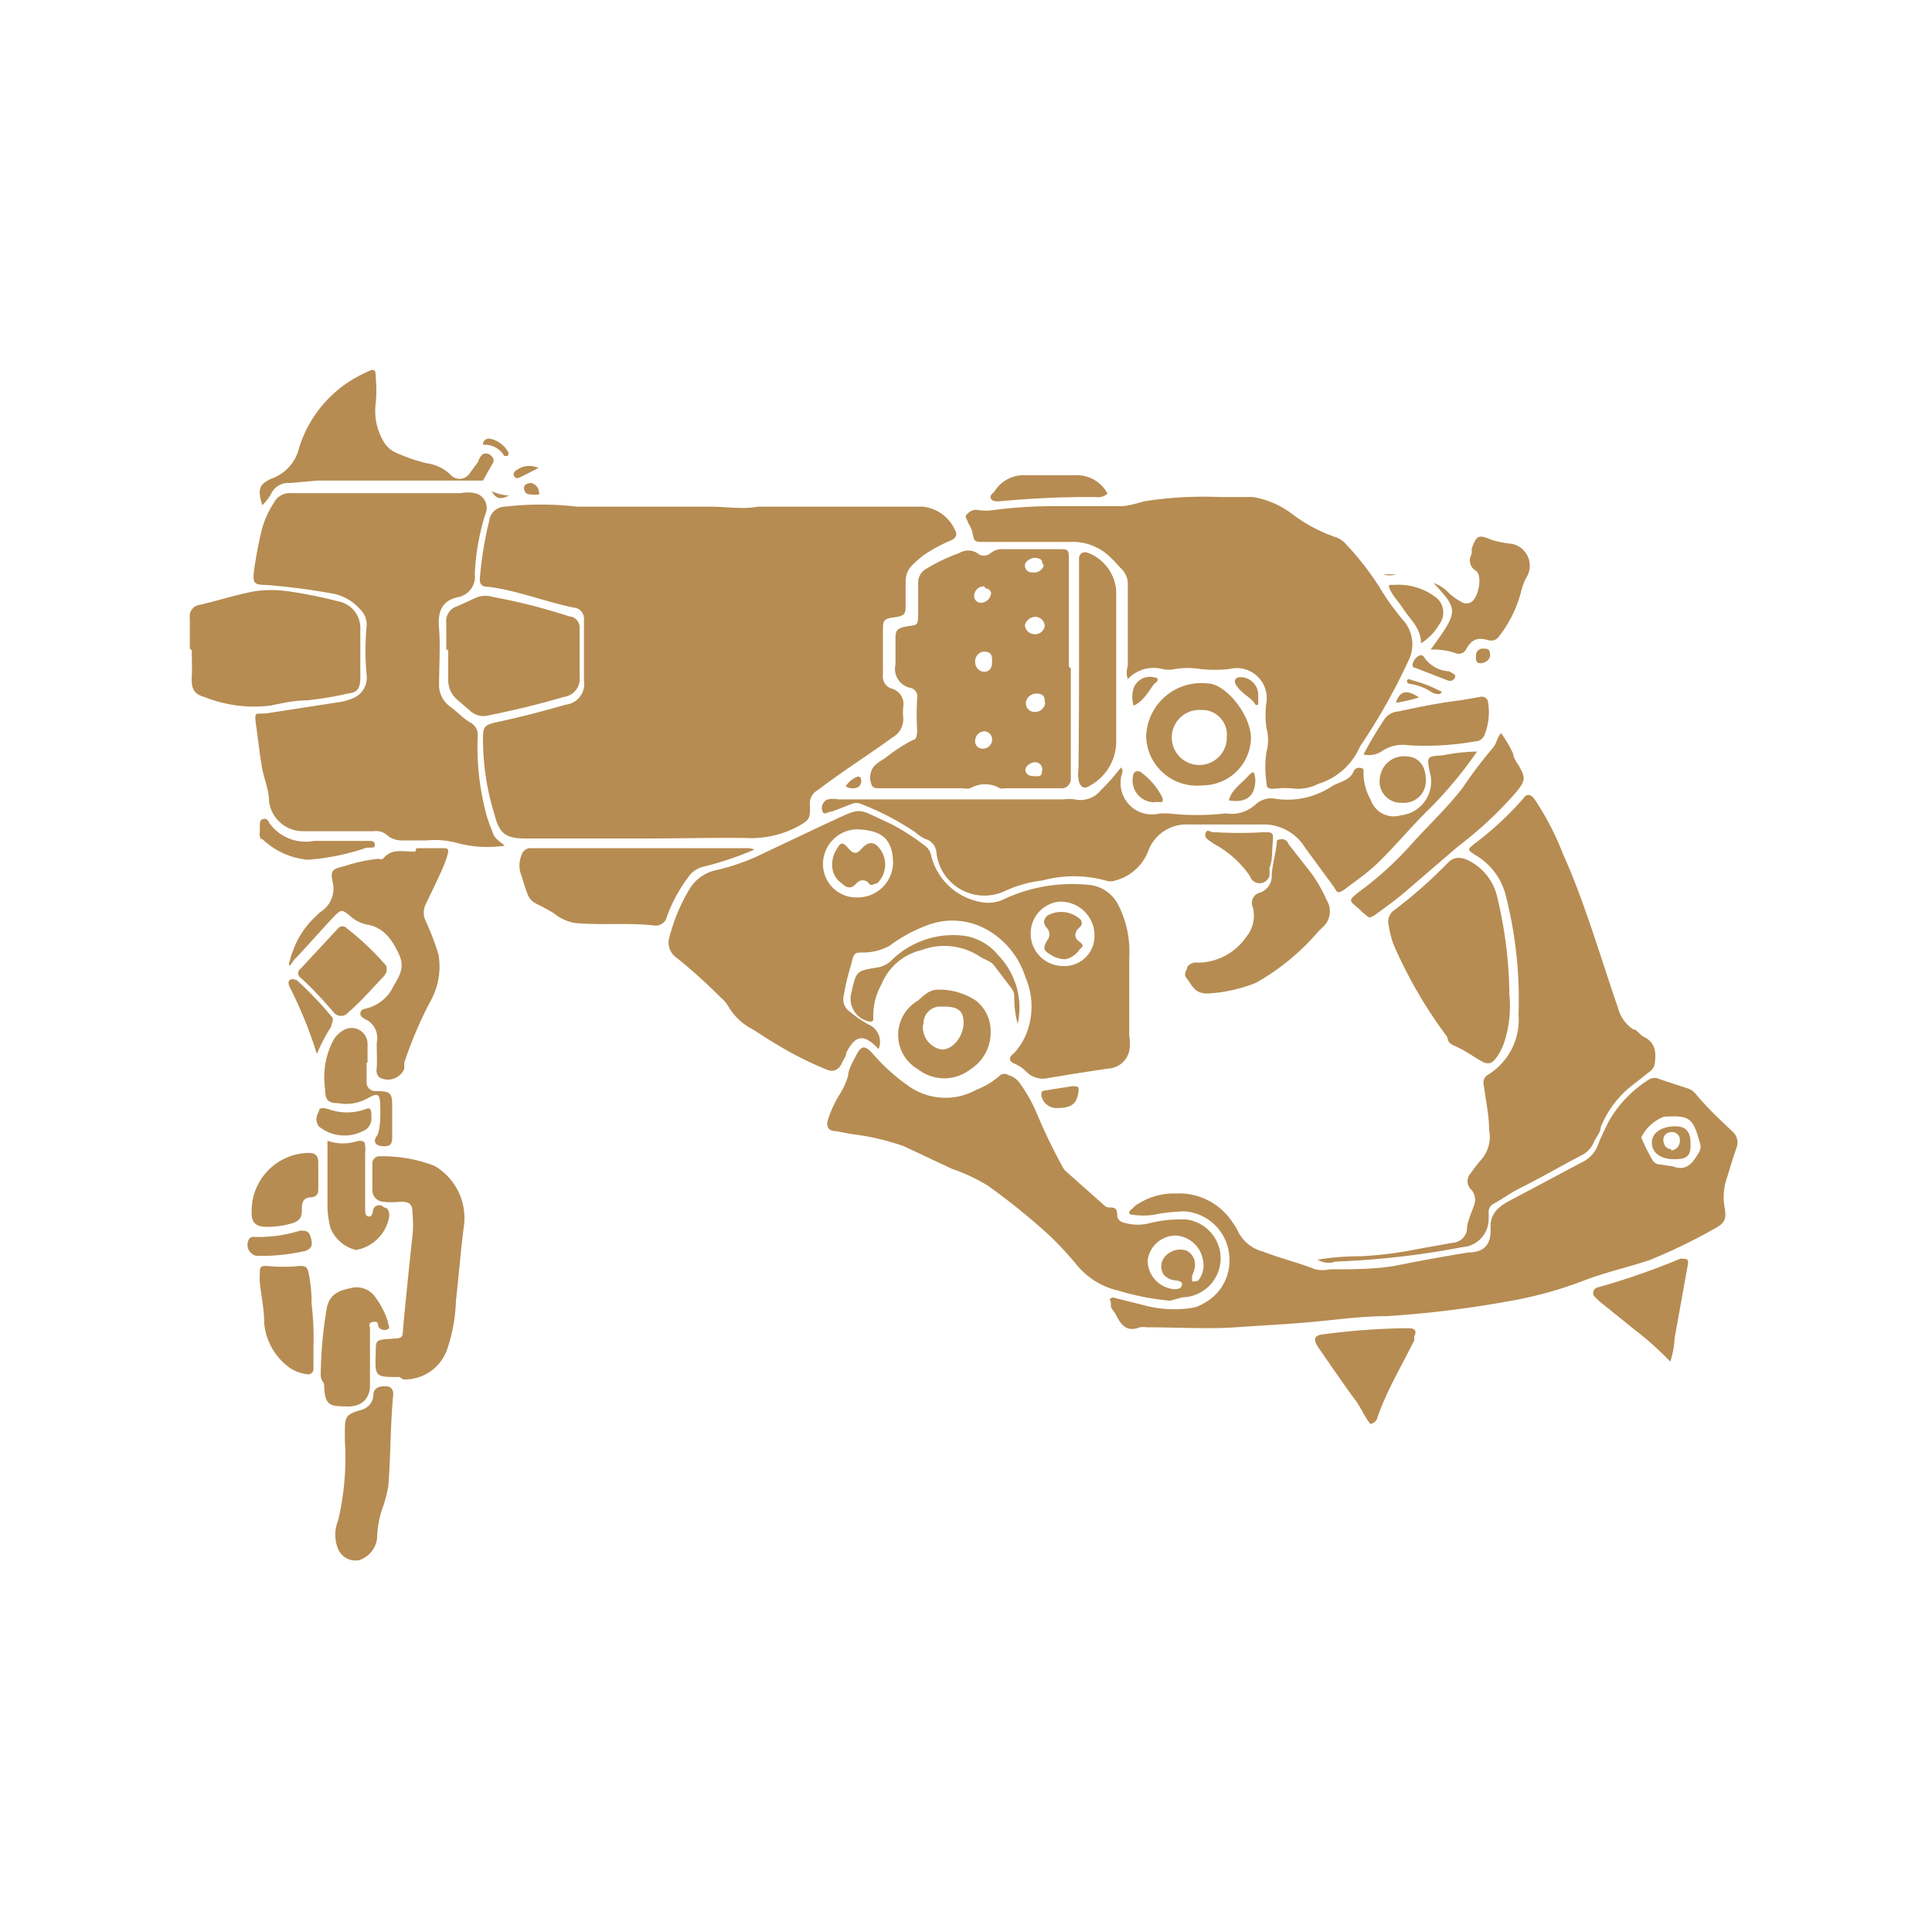 <svg xmlns="http://www.w3.org/2000/svg" class="HeroAbility-icon HeroAbility-icon--hoverState" viewBox="0 0 40 40" preserveAspectRatio="xMidYMid meet"><g id="_Group_3" data-name="&lt;Group&gt;"><g id="_Group_4" data-name="&lt;Group&gt;"><path fill="#b68c52" id="_Path_6" data-name="&lt;Path&gt;" d="M13.37,17.36H10.89c-.41,0-.55-.09-.65-.49A5.26,5.26,0,0,1,10,15.36c0-.32,0-.35.34-.42.46-.1.92-.22,1.37-.35a.43.43,0,0,0,.38-.5q0-.63,0-1.25a.23.23,0,0,0-.21-.26c-.59-.12-1.15-.35-1.76-.43-.17,0-.2-.07-.18-.23a7.38,7.38,0,0,1,.19-1.14.33.33,0,0,1,.32-.29,6.53,6.53,0,0,1,1.5,0h.26c.83,0,1.66,0,2.48,0,.35,0,.69.06,1,0,.7,0,1.39,0,2.09,0l1.32,0a.82.82,0,0,1,.67.48c.07.12,0,.19-.11.23a3.22,3.22,0,0,0-.53.29,1.77,1.77,0,0,0-.23.2.46.46,0,0,0-.15.35c0,.16,0,.33,0,.49s0,.22-.23.25-.24.07-.24.27,0,.62,0,.93a.26.26,0,0,0,.19.28.33.33,0,0,1,.23.38,1.09,1.09,0,0,0,0,.21.43.43,0,0,1-.21.41c-.51.37-1.05.71-1.56,1.1a.31.31,0,0,0-.16.32c0,.26,0,.29-.23.42a2.05,2.05,0,0,1-1.09.25C14.83,17.34,14.1,17.36,13.37,17.36Z"></path><path fill="#b68c52" id="_Path_7" data-name="&lt;Path&gt;" d="M23.35,14.06a.42.42,0,0,1,0-.27c0-.56,0-1.11,0-1.67a.44.44,0,0,0-.14-.35c-.07-.07-.13-.15-.21-.22a1.1,1.1,0,0,0-.83-.33c-.59,0-1.19,0-1.79,0-.21,0-.21,0-.25-.21a.7.7,0,0,0-.09-.19c0-.06-.1-.12,0-.19a.22.22,0,0,1,.21-.07,1.05,1.05,0,0,0,.32,0,9.75,9.75,0,0,1,1.13-.08c.52,0,1,0,1.55,0a2.4,2.4,0,0,0,.43-.1,8,8,0,0,1,1.57-.09c.23,0,.45,0,.69,0a1.85,1.85,0,0,1,.81.35,3.23,3.23,0,0,0,.87.47.51.51,0,0,1,.25.16,6,6,0,0,1,.68.87,5.11,5.11,0,0,0,.5.7.75.75,0,0,1,.11.84,12.48,12.48,0,0,1-1,1.77l0,0a1.38,1.38,0,0,1-.87.78.91.91,0,0,1-.47.1,1.75,1.75,0,0,0-.44,0c-.11,0-.16,0-.16-.14a2.17,2.17,0,0,1,0-.62.94.94,0,0,0,0-.5,1.89,1.89,0,0,1,0-.53.62.62,0,0,0-.76-.69,2.63,2.63,0,0,1-.62,0,1.61,1.61,0,0,0-.5,0,.63.63,0,0,1-.28,0A.73.73,0,0,0,23.35,14.06Z"></path><path fill="#b68c52" id="_Path_8" data-name="&lt;Path&gt;" d="M10.45,17.51a2.46,2.46,0,0,1-1-.06,1.73,1.73,0,0,0-.62-.05H8.3A.47.47,0,0,1,8,17.28a.33.33,0,0,0-.26-.07H6.26a.71.71,0,0,1-.69-.62c0-.24-.11-.48-.15-.72s-.08-.58-.12-.87,0-.21.21-.23L7,14.54a1,1,0,0,0,.27-.07.46.46,0,0,0,.32-.5,5.42,5.42,0,0,1,0-1,.43.43,0,0,0-.13-.35,1,1,0,0,0-.63-.34,13.28,13.28,0,0,0-1.33-.17c-.25,0-.27-.05-.24-.3a8.45,8.45,0,0,1,.17-.88,1.93,1.93,0,0,1,.24-.52.37.37,0,0,1,.36-.2H9.53a.82.82,0,0,1,.3,0,.31.31,0,0,1,.22.43,4.82,4.82,0,0,0-.22,1.25.43.43,0,0,1-.33.47l0,0c-.36.07-.44.31-.41.65s0,.8,0,1.21a.56.56,0,0,0,.23.41c.14.1.26.24.42.33a.29.29,0,0,1,.15.29,5.42,5.42,0,0,0,.15,1.5,2.92,2.92,0,0,0,.16.48C10.23,17.36,10.35,17.42,10.45,17.51Z"></path><path fill="#b68c52" id="_Compound_Path_3" data-name="&lt;Compound Path&gt;" d="M18.19,21.72c-.3-.32-.48-.3-.67.08,0,.07-.06.14-.09.21s-.12.21-.3.14a7,7,0,0,1-.92-.45c-.21-.12-.41-.25-.61-.38a1.24,1.24,0,0,1-.53-.5.72.72,0,0,0-.15-.17,11.32,11.32,0,0,0-.91-.82.38.38,0,0,1-.15-.43,3.73,3.73,0,0,1,.42-1,.84.84,0,0,1,.53-.38,4.48,4.48,0,0,0,.82-.27l1.46-.69c.81-.37.6-.34,1.36,0a4.86,4.86,0,0,1,.7.45.33.33,0,0,1,.13.21,1.29,1.29,0,0,0,1,.95.76.76,0,0,0,.52-.06,3.34,3.34,0,0,1,1.74-.29.76.76,0,0,1,.62.43,2.12,2.12,0,0,1,.22,1.07c0,.54,0,1.08,0,1.62a.94.94,0,0,1,0,.32.47.47,0,0,1-.4.36c-.43.06-.86.13-1.28.2a.48.48,0,0,1-.45-.13.78.78,0,0,0-.25-.17c-.12-.05-.12-.13,0-.22a1.43,1.43,0,0,0,.23-.35,1.53,1.53,0,0,0,0-1.22,1.72,1.72,0,0,0-.83-1,1.45,1.45,0,0,0-1.21-.07,3.08,3.08,0,0,0-.77.42,1.13,1.13,0,0,1-.51.14c-.23,0-.23,0-.29.26a4.43,4.43,0,0,0-.15.63.31.31,0,0,0,.13.34,2.33,2.33,0,0,0,.38.26A.39.39,0,0,1,18.19,21.72Zm.3-3.84c0-.57-.3-.69-.75-.71a.72.72,0,0,0-.7.75.69.69,0,0,0,.73.66A.73.73,0,0,0,18.49,17.87Zm4.17,1.52a.7.7,0,0,0-.75-.73.66.66,0,0,0-.57.62A.67.67,0,0,0,22,20,.62.62,0,0,0,22.66,19.4Z"></path><path fill="#b68c52" id="_Compound_Path_4" data-name="&lt;Compound Path&gt;" d="M24.34,24.71a1.32,1.32,0,0,1,1.18.6,1,1,0,0,1,.12.2.79.79,0,0,0,.5.4c.36.14.74.23,1.09.37a.68.68,0,0,0,.3,0c.48,0,1,0,1.44-.09s1-.19,1.44-.26c.26,0,.44-.12.45-.41,0,0,0-.09,0-.13,0-.31.23-.45.47-.57l1.41-.75a.65.65,0,0,0,.35-.38c.06-.16.14-.31.21-.46a2.47,2.47,0,0,1,.84-.88.24.24,0,0,1,.24,0l.55.18a.36.36,0,0,1,.17.11c.23.28.5.53.76.78a.3.3,0,0,1,.09.35c-.07.2-.13.4-.19.6a1.2,1.2,0,0,0-.06.59c.06.32,0,.37-.26.51a11.43,11.43,0,0,1-1.29.62c-.45.15-.91.25-1.35.42a8.31,8.31,0,0,1-1.56.43,22.08,22.08,0,0,1-2.53.31c-.52,0-1,.07-1.55.12s-1,.07-1.57.11-1.24,0-1.85,0a.43.43,0,0,0-.14,0c-.23.09-.36,0-.47-.21S23,27.12,23,27s-.06-.08,0-.12.07,0,.11,0l.56.14a2.42,2.42,0,0,0,1,.06.63.63,0,0,0,.24-.09,1,1,0,0,0,.54-1,1,1,0,0,0-.92-.91,3.55,3.55,0,0,0-.64.07,1.45,1.45,0,0,1-.44,0c-.08,0-.11-.06,0-.13a.31.31,0,0,1,.09-.08A1.38,1.38,0,0,1,24.34,24.71Zm10.3-.56c.29.11.42-.09.55-.32a.23.23,0,0,0,0-.18c-.14-.51-.21-.56-.74-.53h0a.88.88,0,0,0-.47.43.08.08,0,0,0,0,0,4,4,0,0,0,.24.48.19.19,0,0,0,.16.08Z"></path><path fill="#b68c52" id="_Path_9" data-name="&lt;Path&gt;" d="M27.28,26.08a5.31,5.31,0,0,1,.88-.07,7.76,7.76,0,0,0,1.19-.15l.73-.13a.32.32,0,0,0,.29-.25c0-.19.1-.37.16-.56a.31.31,0,0,0-.08-.3.24.24,0,0,1,0-.33,2.79,2.79,0,0,1,.2-.26.72.72,0,0,0,.18-.64c0-.31-.07-.61-.11-.92a.19.19,0,0,1,.09-.22A1.34,1.34,0,0,0,31.44,21a8.68,8.68,0,0,0-.27-2.48,1.34,1.34,0,0,0-.63-.82c-.16-.11-.17-.11,0-.24a6.62,6.62,0,0,0,1-.93c.07-.1.14-.09.22,0a5.79,5.79,0,0,1,.6,1.15c.45,1,.77,2.12,1.14,3.19a.76.76,0,0,0,.31.44c.08,0,.14.12.23.16.24.12.25.33.22.55a.25.25,0,0,1-.11.17l-.29.23a2.1,2.1,0,0,0-.72.92c0,.1-.09.2-.14.3a.51.51,0,0,1-.24.27c-.44.23-.87.48-1.31.7-.18.09-.34.21-.52.31a.19.19,0,0,0-.11.18,1.14,1.14,0,0,1,0,.16.58.58,0,0,1-.54.56,17.23,17.23,0,0,1-2.63.3A.43.43,0,0,1,27.28,26.08Z"></path><path fill="#b68c52" id="_Compound_Path_5" data-name="&lt;Compound Path&gt;" d="M22.17,13.84q0,1.06,0,2.11c0,.06,0,.12,0,.19s-.07.19-.2.18c-.39,0-.77,0-1.16,0a.23.23,0,0,1-.11,0,.6.6,0,0,0-.61,0,.41.41,0,0,1-.16,0H18.21c-.07,0-.15,0-.17-.09a.37.37,0,0,1,.06-.37,1.11,1.11,0,0,1,.22-.16,3.66,3.66,0,0,1,.58-.38c.08,0,.08-.11.09-.18a5.3,5.3,0,0,1,0-.69.18.18,0,0,0-.15-.21.4.4,0,0,1-.3-.48c0-.17,0-.34,0-.51s0-.24.23-.28.24,0,.24-.3,0-.39,0-.58a.33.33,0,0,1,.16-.31,3.82,3.82,0,0,1,.69-.33.35.35,0,0,1,.37,0,.21.21,0,0,0,.28,0,.38.38,0,0,1,.26-.08h1.14c.21,0,.22,0,.22.23q0,1.1,0,2.2Zm-.54.7c0-.09,0-.17-.16-.18a.22.22,0,0,0-.23.18.18.18,0,0,0,.18.2A.21.21,0,0,0,21.64,14.55Zm-1.09-.85c0-.1,0-.19-.16-.2a.2.2,0,0,0-.19.21.2.2,0,0,0,.19.21C20.51,13.9,20.54,13.81,20.54,13.69Zm.9-.92a.23.23,0,0,0-.22.17.2.2,0,0,0,.19.19.2.2,0,0,0,.22-.17A.2.2,0,0,0,21.44,12.77Zm-1.06,2.37a.2.2,0,0,0-.19.19.15.15,0,0,0,.15.17.19.19,0,0,0,.2-.17A.17.17,0,0,0,20.38,15.14Zm0-3a.2.2,0,0,0-.21.18.14.14,0,0,0,.15.16.22.22,0,0,0,.2-.21A.13.13,0,0,0,20.4,12.18Zm1.2-.48c0-.08-.06-.1-.14-.11s-.23.07-.22.16a.14.14,0,0,0,.15.14A.21.21,0,0,0,21.61,11.71Zm0,4.27a.15.15,0,0,0-.15-.15c-.09,0-.2.08-.2.16s.08.13.16.13S21.56,16.09,21.57,16Z"></path><path fill="#b68c52" id="_Path_10" data-name="&lt;Path&gt;" d="M30.58,15.56a8.45,8.45,0,0,1-1,1.2c-.38.37-.71.78-1.09,1.14-.19.18-.41.33-.62.49s-.19.05-.27-.05l-.58-.79a1,1,0,0,0-.89-.48c-.51,0-1,0-1.53,0a.84.84,0,0,0-.82.53,1,1,0,0,1-.69.63.29.29,0,0,1-.2,0,2.49,2.49,0,0,0-1.31,0,2.53,2.53,0,0,0-.8.23,1,1,0,0,1-1.39-.79.32.32,0,0,0-.23-.3.72.72,0,0,1-.21-.14,5.76,5.76,0,0,0-1.11-.58.25.25,0,0,0-.22,0l-.39.15c-.08,0-.17.09-.2,0a.19.19,0,0,1,.11-.25.52.52,0,0,1,.21,0h4.67a.93.93,0,0,1,.23,0,.54.54,0,0,0,.55-.2c.15-.14.28-.3.41-.46.07.08,0,.14,0,.21a.65.65,0,0,0,.81.74c.05,0,.11,0,.16,0a5.28,5.28,0,0,0,1.2,0,.73.73,0,0,0,.61-.18.48.48,0,0,1,.43-.12,1.67,1.67,0,0,0,1.17-.27c.16-.09.36-.11.44-.31a.12.12,0,0,1,.14-.06c.08,0,.06.08.06.13a1.14,1.14,0,0,0,.15.53.5.5,0,0,0,.62.32.7.7,0,0,0,.6-.9c-.06-.32-.06-.32.26-.34A4,4,0,0,1,30.58,15.56Z"></path><path fill="#b68c52" id="_Compound_Path_6" data-name="&lt;Compound Path&gt;" d="M24.23,26.93a5.32,5.32,0,0,1-1.08-.21,1.56,1.56,0,0,1-.88-.56,7.64,7.64,0,0,0-.52-.56,13.37,13.37,0,0,0-1.31-1.06,3.68,3.68,0,0,0-.73-.34l-1-.47a5,5,0,0,0-1.08-.25l-.32-.06c-.18,0-.22-.12-.15-.29a2.21,2.21,0,0,1,.23-.48,1.55,1.55,0,0,0,.17-.38c0-.12.08-.25.14-.37.13-.27.2-.28.4-.05a3.9,3.9,0,0,0,.69.62,1.32,1.32,0,0,0,1.43.09,1.59,1.59,0,0,0,.49-.3.15.15,0,0,1,.17,0,.43.43,0,0,1,.23.16,3.12,3.12,0,0,1,.35.62A12,12,0,0,0,22,24.16a.35.35,0,0,0,.09.11l.8.71A.2.2,0,0,0,23,25c.1,0,.13.05.13.15s.07.15.16.17a1,1,0,0,0,.53,0,2.64,2.64,0,0,1,.76-.07.82.82,0,0,1,.68.66.81.81,0,0,1-.78.95Zm-.47-.83a.6.6,0,0,0,.54.59c.07,0,.15,0,.17-.08s-.07-.09-.12-.1a.38.38,0,0,1-.25-.11.31.31,0,0,1,0-.36.42.42,0,0,1,.46-.15.32.32,0,0,1,.18.32.55.55,0,0,1-.06.2s0,.08,0,.11.09,0,.12,0a.49.49,0,0,0,.11-.41.61.61,0,0,0-.58-.53A.59.59,0,0,0,23.76,26.1Z"></path><path fill="#b68c52" id="_Path_11" data-name="&lt;Path&gt;" d="M3.93,13.43c0-.21,0-.42,0-.63a.24.24,0,0,1,.22-.28c.38-.09.75-.21,1.13-.28a2.44,2.44,0,0,1,.67,0A9,9,0,0,1,7,12.45a.56.56,0,0,1,.46.58c0,.32,0,.65,0,1s-.17.3-.35.35a6.78,6.78,0,0,1-.76.12c-.25,0-.51.06-.76.11a2.79,2.79,0,0,1-1.36-.18c-.22-.06-.27-.18-.26-.41s0-.37,0-.56Z"></path><path fill="#b68c52" id="_Path_12" data-name="&lt;Path&gt;" d="M31.25,20.59a2.41,2.41,0,0,1-.11,1,1.24,1.24,0,0,1-.16.31c-.08.1-.15.16-.31.07s-.35-.23-.54-.31-.13-.13-.18-.21a9.46,9.46,0,0,1-1.1-1.9,2.1,2.1,0,0,1-.1-.4.29.29,0,0,1,.12-.31c.4-.3.77-.63,1.13-1,.1-.09.24-.12.45,0a1.12,1.12,0,0,1,.55.74A8.9,8.9,0,0,1,31.25,20.59Z"></path><path fill="#b68c52" id="_Path_13" data-name="&lt;Path&gt;" d="M8.62,17.56l.5,0c.18,0,.19,0,.12.22s-.28.63-.43.95a.39.39,0,0,0,0,.33,5.17,5.17,0,0,1,.27.71,1.48,1.48,0,0,1-.19,1,8.54,8.54,0,0,0-.52,1.23l0,.13a.37.37,0,0,1-.49.19c-.09-.05-.09-.14-.08-.22s0-.34,0-.51a.43.43,0,0,0-.24-.49s-.11-.05-.1-.12.06-.09.12-.1a.84.84,0,0,0,.57-.47c.12-.2.23-.38.12-.63s-.29-.56-.63-.63A.76.76,0,0,1,7.29,19c-.22-.19-.22-.18-.4,0l-.72.79-.08.08S6,20,6,20a.09.09,0,0,1,0-.1,1.09,1.09,0,0,1,.06-.2,1.8,1.8,0,0,1,.48-.73l.08-.08a.57.57,0,0,0,.27-.62c-.06-.26,0-.28.25-.34a3.2,3.2,0,0,1,.7-.15.12.12,0,0,0,.09,0c.18-.23.43-.14.67-.15Z"></path><path fill="#b68c52" id="_Path_14" data-name="&lt;Path&gt;" d="M9.24,13.46c0-.19,0-.37,0-.56a.32.32,0,0,1,.23-.35l.42-.19a.55.55,0,0,1,.32,0,12.14,12.14,0,0,1,1.57.4A.23.23,0,0,1,12,13c0,.34,0,.68,0,1a.38.38,0,0,1-.33.43c-.51.15-1,.27-1.55.38a.4.4,0,0,1-.37-.08l-.28-.24a.53.53,0,0,1-.19-.41q0-.31,0-.63Z"></path><path fill="#b68c52" id="_Path_15" data-name="&lt;Path&gt;" d="M8.27,28.51c-.51,0-.51,0-.49-.51,0-.25,0-.26.29-.28s.26,0,.28-.27c.06-.62.12-1.24.19-1.86a2.6,2.6,0,0,0,0-.48c0-.18-.06-.23-.25-.23a1.51,1.51,0,0,1-.37,0,.24.24,0,0,1-.21-.26c0-.17,0-.34,0-.51a.15.15,0,0,1,.17-.17A2.94,2.94,0,0,1,9,24.14a1.25,1.25,0,0,1,.61,1.2c-.07.53-.11,1.06-.17,1.59a3.43,3.43,0,0,1-.18,1,.93.93,0,0,1-.91.63Z"></path><path fill="#b68c52" id="_Path_16" data-name="&lt;Path&gt;" d="M15.62,17.59a6.74,6.74,0,0,1-1.08.36.52.52,0,0,0-.29.21,3.15,3.15,0,0,0-.44.81.24.24,0,0,1-.28.19c-.54-.06-1.08,0-1.62-.05a.92.92,0,0,1-.44-.2c-.54-.33-.47-.12-.67-.77a.56.56,0,0,1,0-.44.19.19,0,0,1,.19-.14h4.46A.39.39,0,0,1,15.62,17.59Z"></path><path fill="#b68c52" id="_Path_17" data-name="&lt;Path&gt;" d="M5.43,10.46c-.1-.33-.07-.43.19-.55a.89.89,0,0,0,.57-.63A2.53,2.53,0,0,1,7.58,7.71c.17-.09.2-.07.2.12a2.7,2.7,0,0,1,0,.51,1.23,1.23,0,0,0,.15.78.56.56,0,0,0,.31.27,3.45,3.45,0,0,0,.59.2.89.89,0,0,1,.49.23.25.25,0,0,0,.39,0l.19-.26A.3.3,0,0,1,10,9.4a.16.16,0,0,1,.19.06.11.11,0,0,1,0,.15L10,9.95s-.08,0-.12,0c-1.1,0-2.2,0-3.3,0L6,10a.39.39,0,0,0-.38.21A.93.93,0,0,1,5.43,10.46Z"></path><path fill="#b68c52" id="_Path_18" data-name="&lt;Path&gt;" d="M25,20.57c-.28,0-.32-.18-.42-.3s0-.17,0-.25a.23.23,0,0,1,.22-.09,1.22,1.22,0,0,0,1-.53.69.69,0,0,0,.14-.61.22.22,0,0,1,.15-.31.36.36,0,0,0,.24-.32c0-.2.06-.4.09-.6s0-.16.07-.18.15,0,.19.1l.47.6a3.19,3.19,0,0,1,.32.56.44.44,0,0,1-.1.57l-.08.08A4.79,4.79,0,0,1,26,20.35,3.18,3.18,0,0,1,25,20.57Z"></path><path fill="#b68c52" id="_Path_19" data-name="&lt;Path&gt;" d="M22.34,13.86q0-1,0-2.09c0-.07,0-.14,0-.21s.06-.15.17-.12a.91.91,0,0,1,.6.8c0,1,0,2.09,0,3.14a1.05,1.05,0,0,1-.55.89c-.13.09-.21,0-.23-.13s0-.19,0-.28Q22.34,14.86,22.34,13.86Z"></path><path fill="#b68c52" id="_Path_20" data-name="&lt;Path&gt;" d="M31.08,15.18a2.54,2.54,0,0,1,.25.43c0,.08.07.17.12.25.14.25.13.3-.05.53a8,8,0,0,1-1.22,1.14l-1,.86c-.2.18-.42.34-.64.5s-.18.11-.33,0l-.08-.08c-.21-.17-.21-.17,0-.34a6.93,6.93,0,0,0,1.1-1c.35-.39.74-.75,1.06-1.17a9.06,9.06,0,0,1,.63-.83C31,15.36,31,15.25,31.08,15.18Z"></path><path fill="#b68c52" id="_Path_21" data-name="&lt;Path&gt;" d="M7.14,29.82s0-.08,0-.12c0-.37,0-.41.34-.51a.33.33,0,0,0,.25-.3c0-.15.11-.19.24-.19s.18.07.17.19c-.06.62-.05,1.25-.1,1.87a2.53,2.53,0,0,1-.13.49,2,2,0,0,0-.1.54.54.54,0,0,1-.37.51A.39.39,0,0,1,7,32.07a.78.78,0,0,1,0-.59A5.61,5.61,0,0,0,7.14,29.82Z"></path><path fill="#b68c52" id="_Path_22" data-name="&lt;Path&gt;" d="M29.62,13.45c.58-.8.58-.82.06-1.38a.79.79,0,0,1,.31.2,1.23,1.23,0,0,0,.28.2.18.18,0,0,0,.18,0c.16-.08.25-.55.11-.65a.25.25,0,0,1-.09-.35,1.06,1.06,0,0,0,0-.11c.1-.28.14-.3.42-.18a2.17,2.17,0,0,0,.41.08.46.46,0,0,1,.3.7,1.17,1.17,0,0,0-.11.3,2.54,2.54,0,0,1-.45.91.2.2,0,0,1-.24.08c-.23-.06-.33,0-.44.18a.17.17,0,0,1-.23.09A1.41,1.41,0,0,0,29.62,13.45Z"></path><path fill="#b68c52" id="_Compound_Path_7" data-name="&lt;Compound Path&gt;" d="M23.73,15.25A1.14,1.14,0,0,1,25,14.15c.37,0,.88.63.9,1.11a1,1,0,0,1-1,1A1.05,1.05,0,0,1,23.73,15.25Zm1.14-.55a.57.57,0,1,0,.53.55A.51.51,0,0,0,24.87,14.7Z"></path><path fill="#b68c52" id="_Path_23" data-name="&lt;Path&gt;" d="M6.64,28.46a8.73,8.73,0,0,1,.13-1.4c.07-.3.3-.35.53-.4a.47.47,0,0,1,.48.21,1.69,1.69,0,0,1,.25.49c0,.06.06.13,0,.16a.15.15,0,0,1-.2-.06l0,0c0-.05,0-.11-.11-.09s-.06.08-.06.14,0,.34,0,.51,0,.45,0,.67-.13.44-.48.43-.46,0-.47-.47C6.64,28.55,6.64,28.5,6.64,28.46Z"></path><path fill="#b68c52" id="_Path_24" data-name="&lt;Path&gt;" d="M28.37,29.48c-.12-.15-.19-.33-.3-.48-.26-.35-.51-.72-.76-1.08-.14-.2-.11-.28.13-.3a14.28,14.28,0,0,1,1.62-.12h.12c.11,0,.16.06.1.17l0,.08c-.26.53-.55,1-.76,1.59A.17.17,0,0,1,28.37,29.48Z"></path><path fill="#b68c52" id="_Compound_Path_8" data-name="&lt;Compound Path&gt;" d="M20.51,21.35a.9.9,0,0,1-.42.79.88.88,0,0,1-1.08,0A.82.82,0,0,1,19,20.72c.12-.1.24-.24.44-.23a1.36,1.36,0,0,1,.77.23A.8.8,0,0,1,20.51,21.35Zm-1.4-.14a.47.47,0,0,0,.39.52c.24,0,.46-.29.45-.58s-.21-.31-.45-.31A.35.35,0,0,0,19.12,21.21Z"></path><path fill="#b68c52" id="_Path_25" data-name="&lt;Path&gt;" d="M34.58,28.19a6.34,6.34,0,0,0-.75-.67l-.72-.58-.1-.1c-.06-.08,0-.16.05-.18a14.94,14.94,0,0,0,1.73-.6c.14,0,.18,0,.15.15-.09.5-.18,1-.27,1.5A1.67,1.67,0,0,1,34.58,28.19Z"></path><path fill="#b68c52" id="_Path_26" data-name="&lt;Path&gt;" d="M6.49,27.89l0,.46a.11.11,0,0,1-.14.1A.8.8,0,0,1,6,28.32a1.28,1.28,0,0,1-.53-.93c0-.28-.06-.55-.09-.83a1.62,1.62,0,0,1,0-.21c0-.09,0-.15.15-.14a3.19,3.19,0,0,0,.67,0c.11,0,.16,0,.19.15a2.87,2.87,0,0,1,.06.62A6.08,6.08,0,0,1,6.49,27.89Z"></path><path fill="#b68c52" id="_Path_27" data-name="&lt;Path&gt;" d="M6.78,23.62a1,1,0,0,0,.64,0c.09,0,.13,0,.14.1s0,.14,0,.21c0,.37,0,.74,0,1.11,0,.05,0,.12.05.14s.09,0,.11-.09A.13.13,0,0,1,7.95,25c.09,0,.11.1.11.18a.85.85,0,0,1-.69.7.77.77,0,0,1-.53-.46A2,2,0,0,1,6.78,25C6.78,24.55,6.78,24.1,6.78,23.62Z"></path><path fill="#b68c52" id="_Path_28" data-name="&lt;Path&gt;" d="M28.23,15.62a8.43,8.43,0,0,1,.44-.74.38.38,0,0,1,.28-.15c.42-.09.85-.18,1.28-.23l.41-.07a.13.13,0,0,1,.17.12,1.27,1.27,0,0,1-.08.68.21.21,0,0,1-.19.12,5.93,5.93,0,0,1-1.38.08.77.77,0,0,0-.53.11A.49.49,0,0,1,28.23,15.62Z"></path><path fill="#b68c52" id="_Path_29" data-name="&lt;Path&gt;" d="M8,20.13a.46.46,0,0,1-.06.09c-.24.25-.47.52-.73.74a.19.19,0,0,1-.3,0c-.22-.25-.44-.5-.69-.72a.11.11,0,0,1,0-.18L7,19.22a.12.12,0,0,1,.18,0A5.58,5.58,0,0,1,8,20,.36.36,0,0,1,8,20.13Z"></path><path fill="#b68c52" id="_Path_30" data-name="&lt;Path&gt;" d="M7.59,22c0,.13,0,.26,0,.39a.18.18,0,0,0,.18.2c.37,0,.35.05.35.45,0,.17,0,.34,0,.51s-.07.19-.21.18-.19-.1-.11-.21.08-.46.07-.69-.11-.17-.26-.09a.91.91,0,0,1-.61.1c-.22,0-.27-.08-.27-.3a1.65,1.65,0,0,1,.17-1,.56.56,0,0,1,.21-.21.33.33,0,0,1,.5.28c0,.13,0,.26,0,.39Z"></path><path fill="#b68c52" id="_Path_31" data-name="&lt;Path&gt;" d="M6.59,24.35c0,.08,0,.17,0,.25s0,.18-.16.19-.18.11-.18.24,0,.25-.25.31a1.77,1.77,0,0,1-.48.06c-.23,0-.32-.09-.31-.32a1.2,1.2,0,0,1,1.18-1.21c.14,0,.2.06.2.2S6.59,24.25,6.59,24.35Z"></path><path fill="#b68c52" id="_Path_32" data-name="&lt;Path&gt;" d="M21.07,21.2a2,2,0,0,1-.07-.55.29.29,0,0,0-.06-.19L20.59,20c-.08-.11-.21-.13-.31-.2a1.34,1.34,0,0,0-1.2-.13,1.19,1.19,0,0,0-.83.71,1.33,1.33,0,0,0-.17.68c0,.08,0,.11-.12.08a.48.48,0,0,1-.33-.6v0c.1-.44.1-.44.54-.51a.54.54,0,0,0,.28-.14A1.82,1.82,0,0,1,20,19.38a1.13,1.13,0,0,1,.67.4A1.56,1.56,0,0,1,21.07,21.2Z"></path><path fill="#b68c52" id="_Path_33" data-name="&lt;Path&gt;" d="M22.93,10.22a.29.29,0,0,1-.25.07,19.93,19.93,0,0,0-2,.09c-.06,0-.13,0-.16-.05s0-.1.06-.14a.71.71,0,0,1,.66-.35h1A.72.72,0,0,1,22.93,10.22Z"></path><path fill="#b68c52" id="_Path_34" data-name="&lt;Path&gt;" d="M25.16,17.23a8.38,8.38,0,0,0,1,0c.19,0,.21,0,.19.22s0,.35-.07.53a.62.62,0,0,1,0,.16.21.21,0,0,1-.4,0,2.11,2.11,0,0,0-.75-.67l0,0c-.07-.06-.21-.11-.17-.22S25.06,17.25,25.16,17.23Z"></path><path fill="#b68c52" id="_Path_35" data-name="&lt;Path&gt;" d="M5.38,17.17s0,0,0-.07,0-.12.06-.14.1,0,.13.07a.92.92,0,0,0,.93.38c.32,0,.65,0,1,0h.16s.1,0,.1.07,0,.06-.08.07l-.09,0a4.76,4.76,0,0,1-1.22.25,1.56,1.56,0,0,1-.93-.42C5.35,17.36,5.38,17.25,5.38,17.17Z"></path><path fill="#b68c52" id="_Path_36" data-name="&lt;Path&gt;" d="M29.52,16.15a.45.45,0,0,1-.49.47.44.44,0,0,1-.46-.52.5.5,0,0,1,.55-.44C29.37,15.67,29.52,15.85,29.52,16.15Z"></path><path fill="#b68c52" id="_Path_37" data-name="&lt;Path&gt;" d="M29.42,13.32c0-.31-.21-.48-.35-.69s-.2-.25-.28-.4,0-.12.07-.12a1.27,1.27,0,0,1,.83.23.4.4,0,0,1,.12.57A1.17,1.17,0,0,1,29.42,13.32Z"></path><path fill="#b68c52" id="_Path_38" data-name="&lt;Path&gt;" d="M6.56,21.82A8.84,8.84,0,0,0,6,20.44s-.06-.11,0-.15.1,0,.14,0a7.42,7.42,0,0,1,.72.75c.07.07,0,.14,0,.21A3.68,3.68,0,0,0,6.56,21.82Z"></path><path fill="#b68c52" id="_Path_39" data-name="&lt;Path&gt;" d="M5.55,26l-.24,0a.23.23,0,0,1-.17-.31.11.11,0,0,1,.13-.08,2.93,2.93,0,0,0,.94-.13c.13,0,.19,0,.23.16s0,.21-.12.26A4.23,4.23,0,0,1,5.55,26Z"></path><path fill="#b68c52" id="_Path_40" data-name="&lt;Path&gt;" d="M7.69,23.14a.28.28,0,0,1-.18.28.84.84,0,0,1-.91-.1.26.26,0,0,1,0-.3c0-.11.13-.08.22-.05a1.11,1.11,0,0,0,.73,0C7.67,22.92,7.69,22.95,7.69,23.14Z"></path><path fill="#b68c52" id="_Path_41" data-name="&lt;Path&gt;" d="M21.91,22.94a.32.32,0,0,1-.35-.26c0-.06,0-.09.06-.1l.57-.09c.14,0,.16,0,.13.16S22.22,22.94,21.91,22.94Z"></path><path fill="#b68c52" id="_Path_42" data-name="&lt;Path&gt;" d="M23.91,16.61a.45.45,0,0,1-.45-.55c0-.09.11-.13.19-.05a1.49,1.49,0,0,1,.41.49C24.13,16.67,23.95,16.58,23.91,16.61Z"></path><path fill="#b68c52" id="_Path_43" data-name="&lt;Path&gt;" d="M25.44,16.57c.07-.24.27-.35.41-.51s.12,0,.14.06C26,16.46,25.82,16.64,25.44,16.57Z"></path><path fill="#b68c52" id="_Path_44" data-name="&lt;Path&gt;" d="M23.47,14.61a.62.62,0,0,1,0-.36.36.36,0,0,1,.45-.22c.06,0,.07.07,0,.11S23.71,14.51,23.47,14.61Z"></path><path fill="#b68c52" id="_Path_45" data-name="&lt;Path&gt;" d="M30.13,14a.11.11,0,0,1-.15.09l-.67-.26c-.1,0-.07-.13,0-.2s.14-.1.19,0a.68.68,0,0,0,.51.27C30.05,13.94,30.12,13.94,30.13,14Z"></path><path fill="#b68c52" id="_Path_46" data-name="&lt;Path&gt;" d="M26,14.6c-.07-.13-.2-.19-.29-.28a.68.68,0,0,1-.12-.14c-.06-.1,0-.16.09-.16a.37.37,0,0,1,.37.34c0,.08,0,.15,0,.23Z"></path><path fill="#b68c52" id="_Path_47" data-name="&lt;Path&gt;" d="M29.85,14.32a.07.07,0,0,1-.07.05.27.27,0,0,1-.17-.06,1.1,1.1,0,0,0-.41-.15s-.08,0-.07-.08a.07.07,0,0,1,.09,0,2.53,2.53,0,0,1,.6.23S29.84,14.31,29.85,14.32Z"></path><path fill="#b68c52" id="_Path_48" data-name="&lt;Path&gt;" d="M11.05,10.24c-.1,0-.18,0-.2-.12S11,10,11,10a.21.21,0,0,1,.16.2C11.19,10.25,11.11,10.24,11.05,10.24Z"></path><path fill="#b68c52" id="_Path_49" data-name="&lt;Path&gt;" d="M10,9.21c0-.1.07-.13.13-.13a.56.56,0,0,1,.38.26.08.08,0,0,1,0,.1s-.06,0-.07,0A.46.46,0,0,0,10,9.21Z"></path><path fill="#b68c52" id="_Path_50" data-name="&lt;Path&gt;" d="M30.72,13.43c.07,0,.13,0,.13.13s-.15.18-.22.17-.08-.08-.07-.14A.14.14,0,0,1,30.72,13.43Z"></path><path fill="#b68c52" id="_Path_51" data-name="&lt;Path&gt;" d="M11.15,9.69l-.4.2a.08.08,0,0,1-.1-.12A.45.45,0,0,1,11.15,9.69Z"></path><path fill="#b68c52" id="_Path_52" data-name="&lt;Path&gt;" d="M28.9,14.55c.08-.25.23-.28.48-.11A3.26,3.26,0,0,1,28.9,14.55Z"></path><path fill="#b68c52" id="_Path_53" data-name="&lt;Path&gt;" d="M17.51,16.28a.49.49,0,0,1,.18-.17s.1-.07.13,0,0,.16-.06.19A.27.27,0,0,1,17.51,16.28Z"></path><path fill="#b68c52" id="_Path_54" data-name="&lt;Path&gt;" d="M10.54,10.26c-.13.06-.25.11-.36-.09A1,1,0,0,0,10.54,10.26Z"></path><path fill="#b68c52" id="_Path_55" data-name="&lt;Path&gt;" d="M28.9,11.89a.39.39,0,0,1-.26,0Z"></path><path fill="#b68c52" id="_Path_56" data-name="&lt;Path&gt;" d="M17.23,17.88a.58.58,0,0,1,.1-.31c.08-.14.12-.14.24,0s.19.09.27,0,.19-.17.32-.06a.54.54,0,0,1,0,.78c-.06,0-.12.07-.17,0s-.17-.1-.26,0-.18.12-.3,0A.45.45,0,0,1,17.23,17.88Z"></path><path fill="#b68c52" id="_Path_57" data-name="&lt;Path&gt;" d="M22.06,19.86a.54.54,0,0,1-.3-.09c-.16-.09-.17-.14-.08-.3a.19.19,0,0,0,0-.25c-.09-.11-.08-.17,0-.26a.58.58,0,0,1,.67.06.11.11,0,0,1,0,.18c-.12.11-.11.22,0,.3s.06.1,0,.16A.47.47,0,0,1,22.06,19.86Z"></path><path fill="#b68c52" id="_Compound_Path_9" data-name="&lt;Compound Path&gt;" d="M34.66,24c-.3,0-.47-.15-.46-.36s.24-.33.51-.32.3.21.29.43S34.87,24,34.66,24Zm-.06-.18a.2.2,0,0,0,.18-.21.16.16,0,0,0-.18-.17.16.16,0,0,0-.16.19C34.45,23.71,34.5,23.79,34.6,23.79Z"></path></g></g></svg>